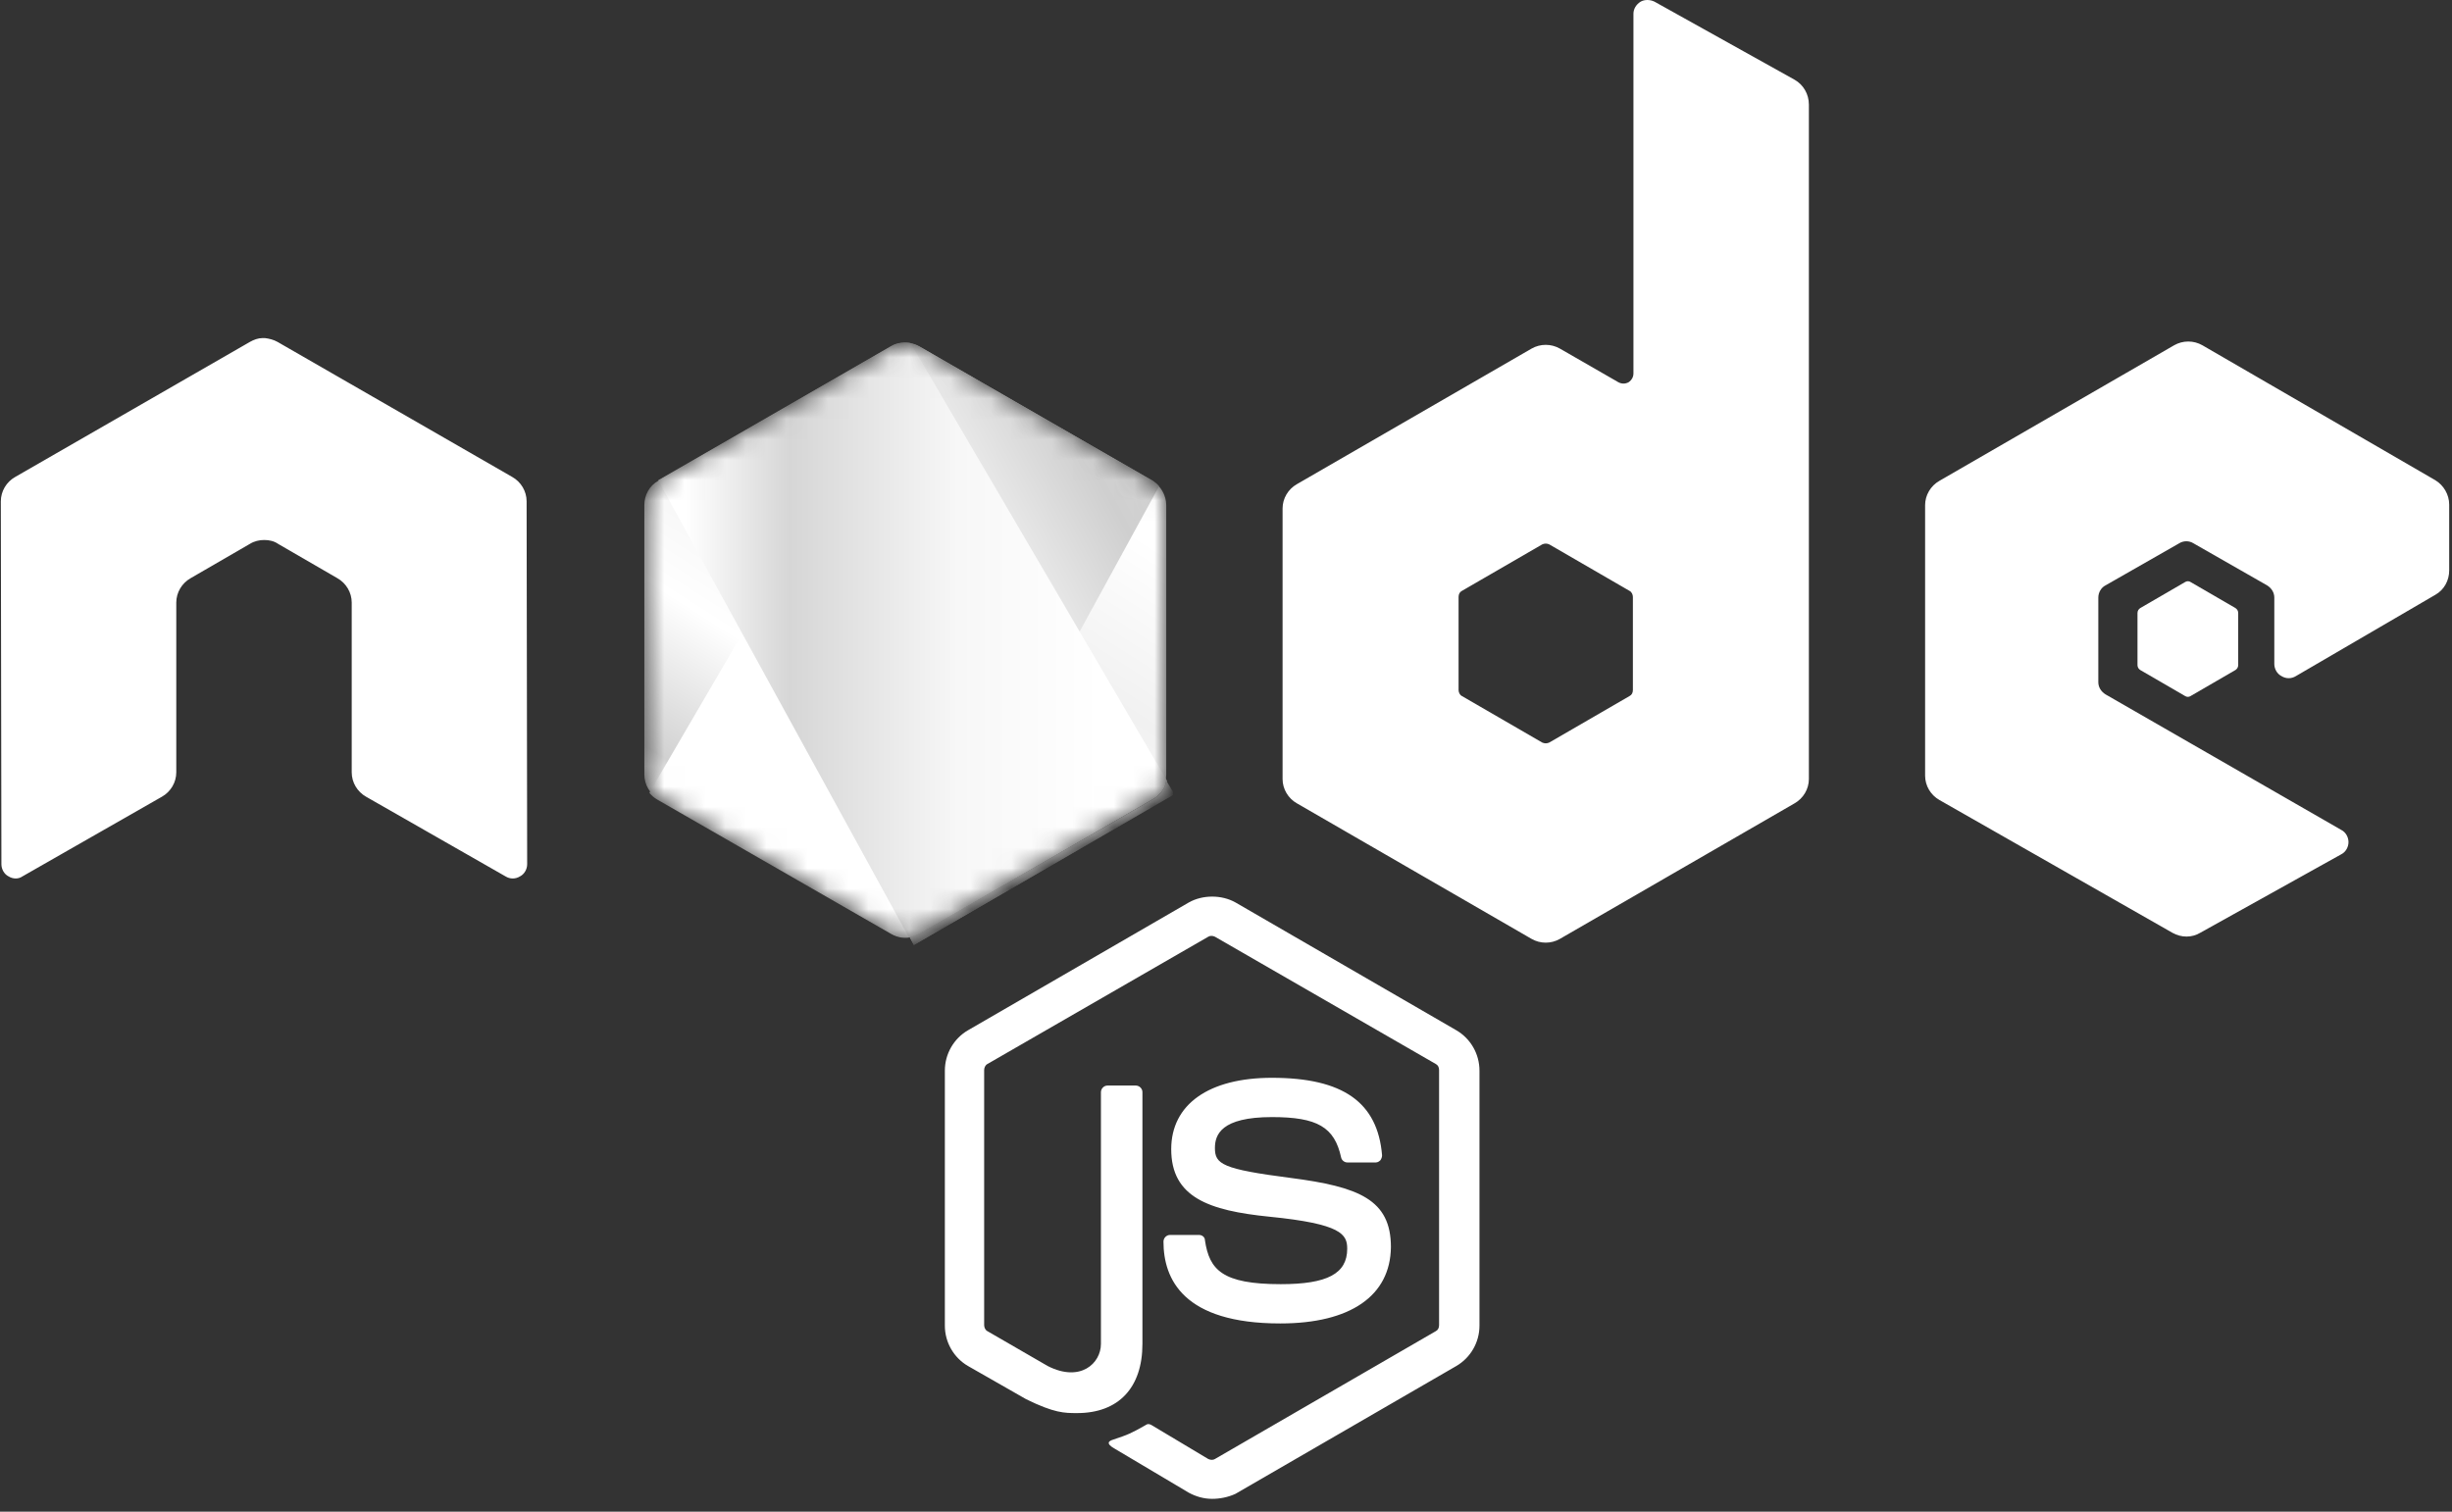 <svg width="120" height="74" viewBox="0 0 120 74" fill="none" xmlns="http://www.w3.org/2000/svg">
<rect x="0" y="0" width="120" height="74" fill="#333333" stroke="none"/>
<g clip-path="url(#clip0)">
<path d="M59.323 73.372C58.917 73.372 58.538 73.263 58.185 73.074L54.583 70.934C54.041 70.636 54.312 70.528 54.475 70.474C55.206 70.23 55.342 70.176 56.1 69.743C56.181 69.688 56.29 69.716 56.371 69.77L59.133 71.422C59.242 71.476 59.377 71.476 59.458 71.422L70.265 65.165C70.373 65.111 70.428 65.003 70.428 64.867V52.382C70.428 52.246 70.373 52.138 70.265 52.084L59.458 45.854C59.35 45.8 59.215 45.8 59.133 45.854L48.327 52.084C48.218 52.138 48.164 52.273 48.164 52.381V64.867C48.164 64.976 48.218 65.111 48.327 65.165L51.279 66.872C52.877 67.684 53.879 66.736 53.879 65.788V53.465C53.879 53.302 54.014 53.14 54.204 53.14H55.585C55.748 53.14 55.91 53.275 55.91 53.465V65.788C55.91 67.928 54.745 69.174 52.714 69.174C52.091 69.174 51.604 69.174 50.222 68.496L47.379 66.872C46.675 66.465 46.241 65.707 46.241 64.894V52.409C46.241 51.596 46.675 50.837 47.379 50.431L58.185 44.175C58.862 43.796 59.783 43.796 60.461 44.175L71.267 50.431C71.971 50.837 72.405 51.596 72.405 52.409V64.894C72.405 65.707 71.971 66.465 71.267 66.872L60.461 73.128C60.108 73.291 59.702 73.372 59.323 73.372H59.323ZM62.654 64.786C57.915 64.786 56.94 62.619 56.94 60.778C56.94 60.615 57.075 60.453 57.264 60.453H58.673C58.835 60.453 58.971 60.561 58.971 60.724C59.188 62.159 59.81 62.863 62.681 62.863C64.956 62.863 65.932 62.349 65.932 61.13C65.932 60.425 65.661 59.911 62.113 59.559C59.16 59.261 57.319 58.611 57.319 56.255C57.319 54.061 59.161 52.761 62.248 52.761C65.715 52.761 67.421 53.952 67.638 56.552C67.638 56.634 67.611 56.715 67.557 56.796C67.502 56.85 67.421 56.904 67.34 56.904H65.931C65.796 56.904 65.661 56.796 65.634 56.661C65.309 55.171 64.469 54.684 62.248 54.684C59.756 54.684 59.458 55.55 59.458 56.2C59.458 56.986 59.81 57.23 63.169 57.663C66.5 58.096 68.071 58.719 68.071 61.048C68.044 63.432 66.094 64.786 62.654 64.786Z" fill="white"/>
<path d="M25.772 24.539C25.772 24.051 25.501 23.59 25.067 23.347L13.584 16.738C13.394 16.63 13.177 16.576 12.961 16.549H12.852C12.636 16.549 12.419 16.63 12.229 16.738L0.746 23.347C0.312 23.59 0.041 24.051 0.041 24.539L0.069 42.306C0.069 42.55 0.204 42.793 0.421 42.902C0.637 43.037 0.908 43.037 1.098 42.902L7.923 39.002C8.356 38.758 8.627 38.297 8.627 37.81V29.495C8.627 29.008 8.898 28.547 9.331 28.303L12.229 26.624C12.446 26.489 12.69 26.434 12.934 26.434C13.177 26.434 13.421 26.489 13.611 26.624L16.509 28.303C16.942 28.547 17.213 29.007 17.213 29.495V37.81C17.213 38.297 17.484 38.758 17.917 39.002L24.742 42.902C24.959 43.037 25.23 43.037 25.447 42.902C25.663 42.793 25.799 42.55 25.799 42.306L25.772 24.539ZM80.97 0.081C80.753 -0.027 80.482 -0.027 80.292 0.081C80.076 0.217 79.94 0.433 79.94 0.677V18.282C79.94 18.445 79.859 18.607 79.697 18.715C79.534 18.797 79.372 18.797 79.209 18.715L76.338 17.063C76.128 16.944 75.89 16.881 75.648 16.881C75.405 16.881 75.167 16.944 74.957 17.063L63.473 23.699C63.04 23.943 62.769 24.403 62.769 24.891V38.135C62.769 38.622 63.04 39.083 63.473 39.327L74.957 45.962C75.167 46.082 75.405 46.145 75.648 46.145C75.89 46.145 76.128 46.082 76.338 45.962L87.822 39.327C88.255 39.083 88.526 38.623 88.526 38.135V5.119C88.526 4.604 88.255 4.144 87.822 3.9L80.97 0.081H80.97ZM79.913 33.774C79.913 33.91 79.859 34.018 79.751 34.072L75.824 36.347C75.769 36.374 75.709 36.388 75.648 36.388C75.587 36.388 75.526 36.374 75.472 36.347L71.544 34.072C71.436 34.018 71.382 33.883 71.382 33.774V29.224C71.382 29.089 71.436 28.98 71.544 28.926L75.472 26.651C75.526 26.624 75.587 26.61 75.648 26.61C75.709 26.61 75.769 26.624 75.824 26.651L79.751 28.926C79.859 28.98 79.913 29.116 79.913 29.224V33.774ZM119.186 29.116C119.619 28.872 119.863 28.412 119.863 27.924V24.701C119.863 24.214 119.592 23.753 119.186 23.509L107.783 16.901C107.573 16.781 107.335 16.718 107.093 16.718C106.85 16.718 106.612 16.781 106.402 16.901L94.918 23.536C94.485 23.78 94.214 24.241 94.214 24.728V37.972C94.214 38.46 94.485 38.92 94.918 39.164L106.321 45.664C106.754 45.908 107.269 45.908 107.675 45.664L114.581 41.819C114.798 41.71 114.934 41.467 114.934 41.223C114.934 40.979 114.798 40.735 114.581 40.627L103.043 33.991C102.827 33.856 102.691 33.639 102.691 33.395V29.252C102.691 29.008 102.827 28.764 103.043 28.656L106.646 26.597C106.751 26.531 106.873 26.496 106.998 26.496C107.122 26.496 107.245 26.531 107.35 26.597L110.952 28.656C111.169 28.791 111.304 29.008 111.304 29.252V32.502C111.304 32.745 111.44 32.989 111.656 33.097C111.873 33.233 112.144 33.233 112.36 33.097L119.186 29.116Z" fill="white"/>
<path d="M106.937 28.493C106.978 28.466 107.025 28.452 107.073 28.452C107.121 28.452 107.168 28.466 107.208 28.493L109.402 29.766C109.483 29.82 109.537 29.901 109.537 30.01V32.556C109.537 32.664 109.483 32.745 109.402 32.799L107.208 34.072C107.168 34.099 107.121 34.113 107.073 34.113C107.025 34.113 106.978 34.099 106.937 34.072L104.744 32.799C104.662 32.745 104.608 32.664 104.608 32.556V30.01C104.608 29.901 104.662 29.82 104.744 29.766L106.937 28.493Z" fill="white"/>
<mask id="mask0" mask-type="alpha" maskUnits="userSpaceOnUse" x="31" y="16" width="27" height="30">
<path d="M44.995 16.955C44.785 16.835 44.547 16.772 44.305 16.772C44.062 16.772 43.824 16.835 43.614 16.955L32.212 23.536C31.778 23.78 31.534 24.24 31.534 24.728V37.918C31.534 38.406 31.805 38.866 32.212 39.11L43.614 45.691C43.824 45.811 44.062 45.874 44.305 45.874C44.547 45.874 44.785 45.811 44.995 45.691L56.398 39.11C56.831 38.866 57.075 38.406 57.075 37.918V24.728C57.075 24.241 56.804 23.78 56.398 23.536L44.995 16.955Z" fill="white"/>
</mask>
<g mask="url(#mask0)">
<path d="M44.995 16.955C44.785 16.835 44.547 16.772 44.305 16.772C44.062 16.772 43.824 16.835 43.614 16.955L32.212 23.536C31.778 23.78 31.534 24.24 31.534 24.728V37.918C31.534 38.406 31.805 38.866 32.212 39.11L43.614 45.691C43.824 45.811 44.062 45.874 44.305 45.874C44.547 45.874 44.785 45.811 44.995 45.691L56.398 39.11C56.831 38.866 57.075 38.406 57.075 37.918V24.728C57.075 24.241 56.804 23.78 56.398 23.536L44.995 16.955Z" fill="url(#paint0_linear)"/>
<path d="M56.425 23.536L44.968 16.955C44.856 16.898 44.738 16.853 44.616 16.82L31.778 38.812C31.884 38.942 32.013 39.052 32.157 39.137L43.614 45.719C43.939 45.908 44.318 45.963 44.67 45.854L56.723 23.808C56.642 23.699 56.533 23.618 56.425 23.537V23.536Z" fill="url(#paint1_linear)"/>
<path fill-rule="evenodd" clip-rule="evenodd" d="M56.452 39.11C56.777 38.92 57.021 38.595 57.129 38.243L44.562 16.793C44.237 16.738 43.884 16.765 43.587 16.955L32.211 23.509L44.48 45.881C44.659 45.852 44.832 45.797 44.995 45.719L56.452 39.11L56.452 39.11Z" fill="url(#paint2_linear)"/>
<path fill-rule="evenodd" clip-rule="evenodd" d="M56.452 39.11L45.022 45.691C44.861 45.774 44.687 45.829 44.508 45.854L44.724 46.26L57.4 38.921V38.758L57.075 38.216C57.021 38.595 56.777 38.92 56.452 39.11Z" fill="url(#paint3_linear)"/>
<path fill-rule="evenodd" clip-rule="evenodd" d="M56.452 39.11L45.022 45.691C44.861 45.774 44.687 45.829 44.508 45.854L44.724 46.26L57.4 38.921V38.758L57.075 38.216C57.021 38.595 56.777 38.92 56.452 39.11Z" fill="url(#paint4_linear)"/>
</g>
</g>
<defs>
<linearGradient id="paint0_linear" x1="48.95" y1="21.861" x2="36.452" y2="41.5" gradientUnits="userSpaceOnUse">
<stop stop-color="white"/>
<stop offset="0.329" stop-color="#F1F1F1"/>
<stop offset="0.635" stop-color="white"/>
<stop offset="0.932" stop-color="#D1D1D1"/>
<stop offset="1" stop-color="white"/>
</linearGradient>
<linearGradient id="paint1_linear" x1="42.573" y1="32.868" x2="73.874" y2="15.862" gradientUnits="userSpaceOnUse">
<stop offset="0.138" stop-color="white"/>
<stop offset="0.403" stop-color="#CFCFCF"/>
<stop offset="0.714" stop-color="#EBEBEB"/>
<stop offset="0.908" stop-color="white"/>
</linearGradient>
<linearGradient id="paint2_linear" x1="31.118" y1="31.324" x2="57.503" y2="31.324" gradientUnits="userSpaceOnUse">
<stop offset="0.092" stop-color="white"/>
<stop offset="0.286" stop-color="#D6D6D6"/>
<stop offset="0.597" stop-color="#F7F7F7"/>
<stop offset="0.862" stop-color="white"/>
</linearGradient>
<linearGradient id="paint3_linear" x1="31.118" y1="42.26" x2="57.503" y2="42.26" gradientUnits="userSpaceOnUse">
<stop offset="0.092" stop-color="white"/>
<stop offset="0.286" stop-color="#C9C9C9"/>
<stop offset="0.597" stop-color="white"/>
<stop offset="0.862" stop-color="#A7A7A7"/>
</linearGradient>
<linearGradient id="paint4_linear" x1="61.347" y1="21.238" x2="54.662" y2="56.263" gradientUnits="userSpaceOnUse">
<stop stop-color="white"/>
<stop offset="0.329" stop-color="white"/>
<stop offset="0.635" stop-color="#DCDCDC"/>
<stop offset="0.932" stop-color="#EBEBEB"/>
<stop offset="1" stop-color="white"/>
</linearGradient>
<clipPath id="clip0">
<rect width="120" height="73.584" fill="white"/>
</clipPath>
</defs>
</svg>
